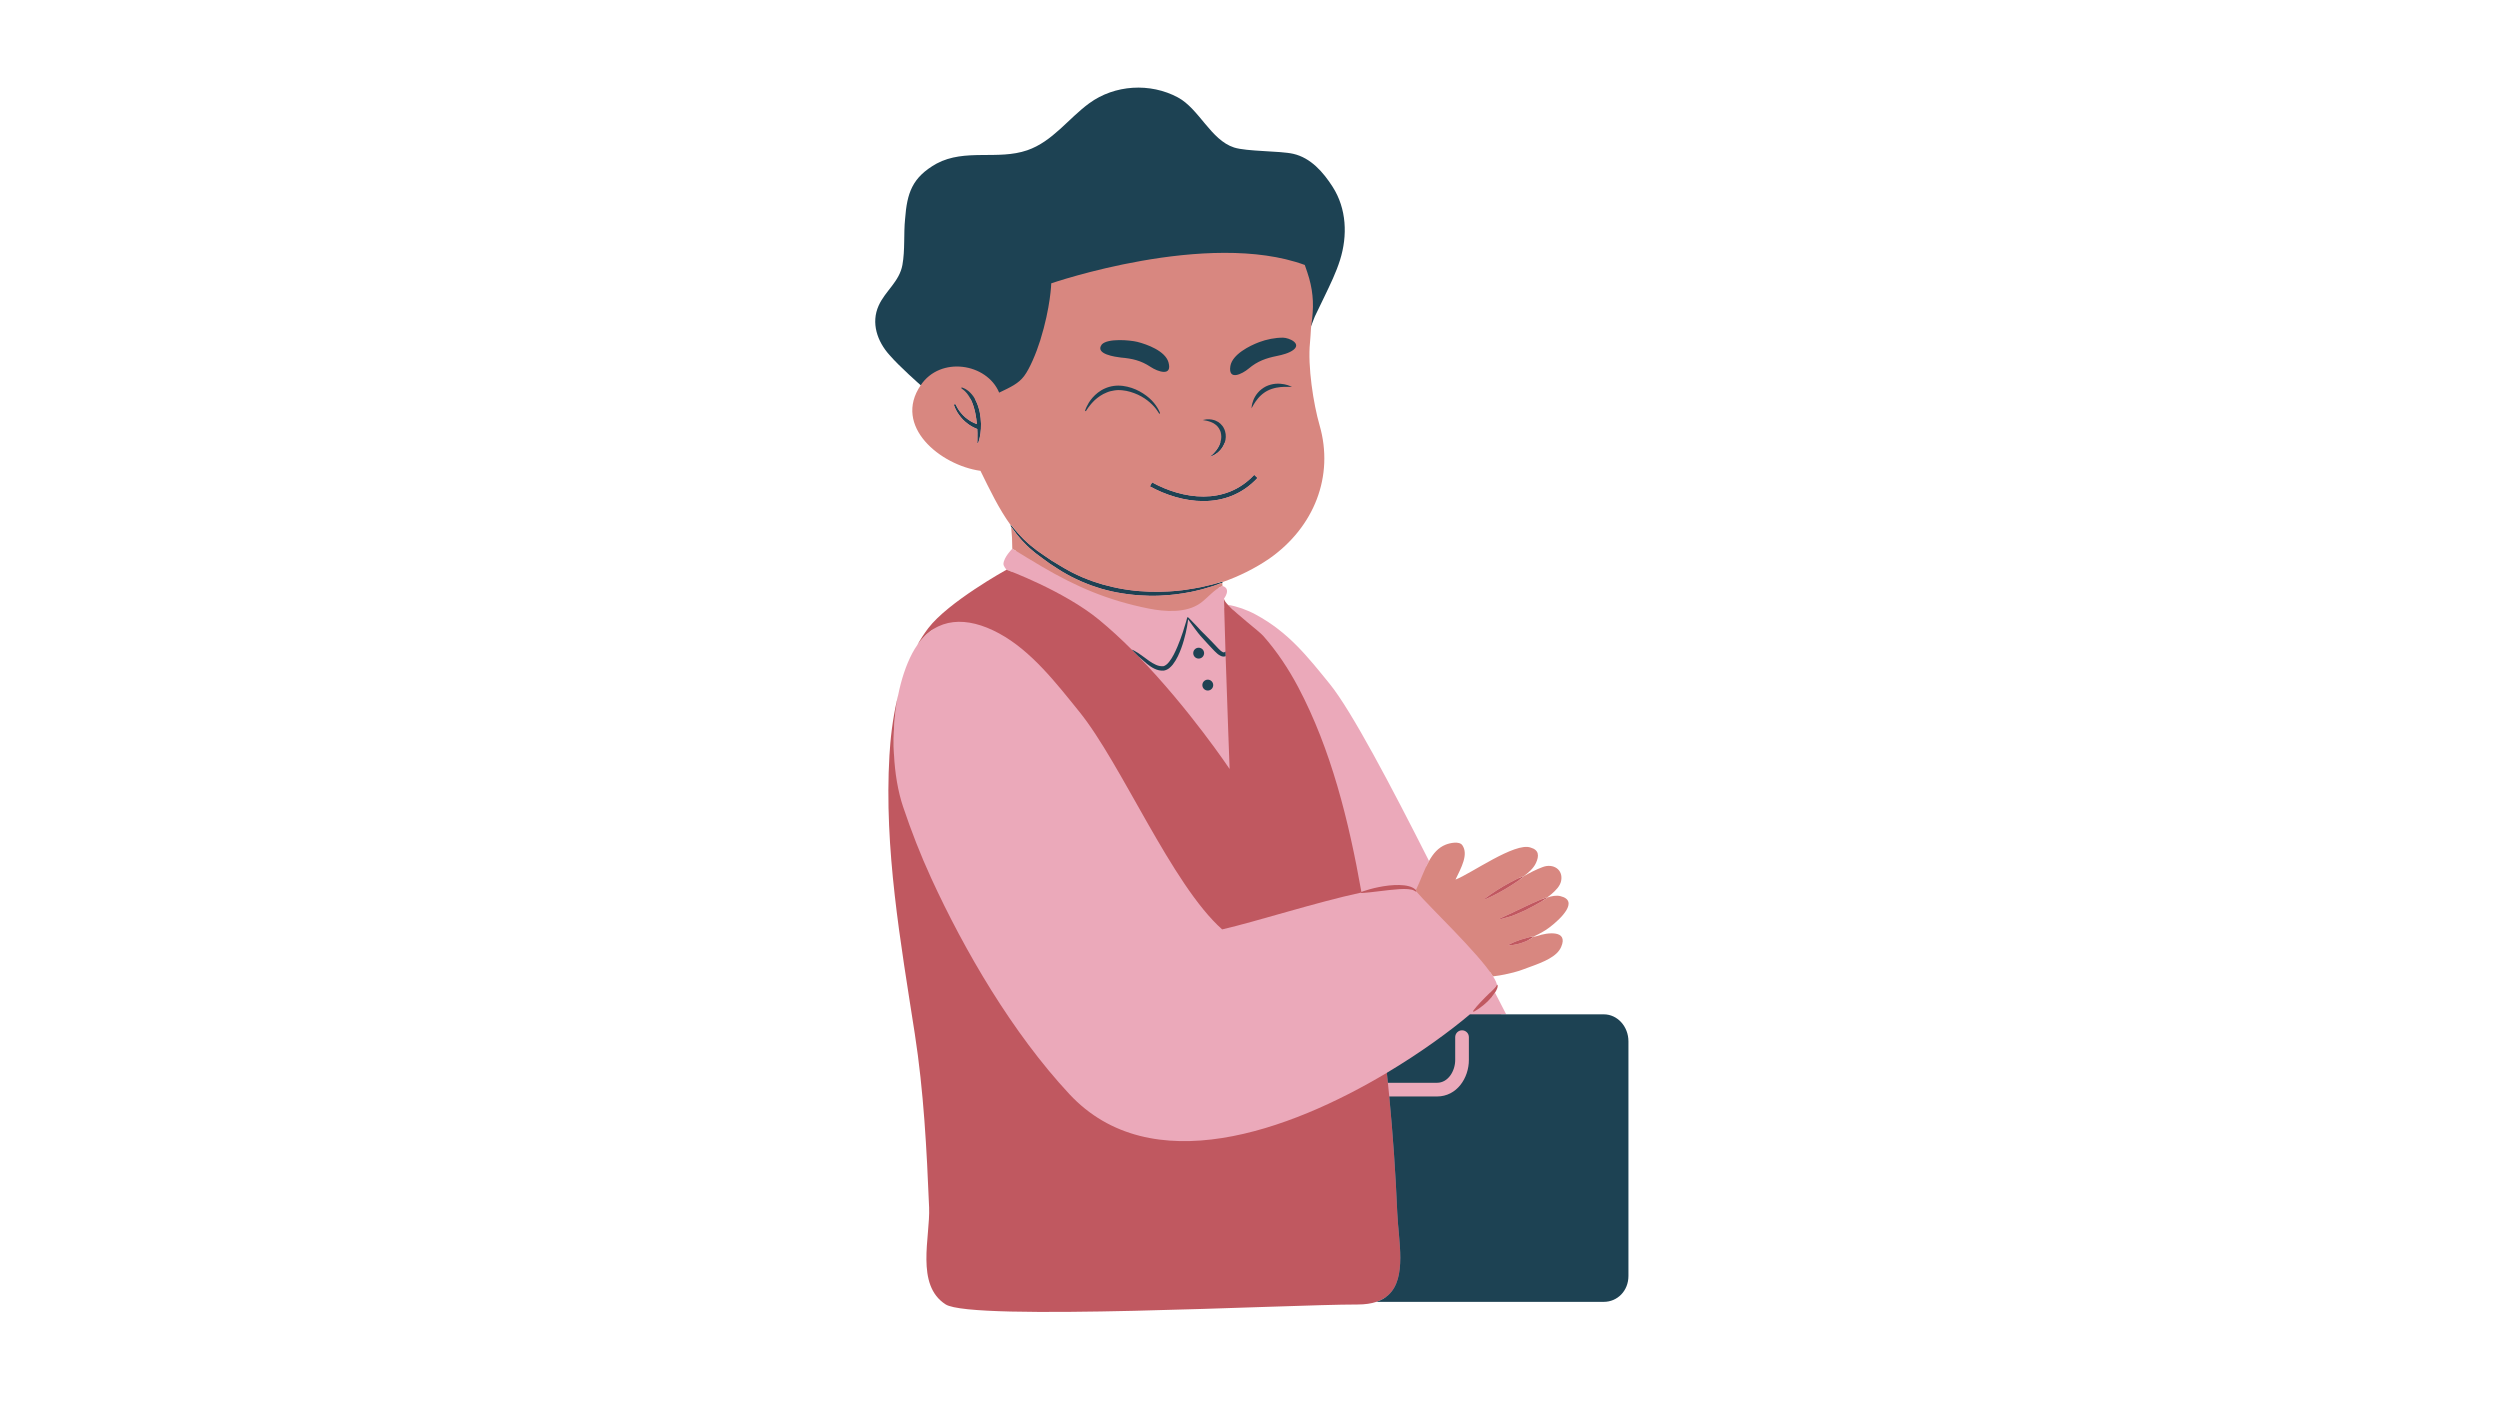 <svg xmlns="http://www.w3.org/2000/svg" xmlns:xlink="http://www.w3.org/1999/xlink" width="1600" zoomAndPan="magnify" viewBox="0 0 1200 675" height="900" preserveAspectRatio="xMidYMid meet" version="1.0"><defs><clipPath id="id1"><path d="M 660 486.344 L 781.648 486.344 L 781.648 625 L 660 625 Z M 660 486.344 " clip-rule="nonzero"/></clipPath></defs><path fill="rgb(92.159%, 66.269%, 72.939%)" d="M 769.816 489.07 L 721.656 489.07 L 721.035 487.902 C 720.867 487.582 720.68 487.219 720.5 486.879 L 722.973 486.879 C 721.426 483.953 719.613 480.438 717.59 476.453 C 717.18 477.09 716.684 477.758 716.137 478.422 C 715.969 478.09 715.812 477.785 715.637 477.449 L 715.219 476.453 C 715.816 475.859 716.387 475.301 716.871 474.816 C 717.395 474.258 717.848 473.805 718.062 473.445 C 718.133 473.297 718.266 473.234 718.273 473.074 C 718.309 472.949 718.32 472.879 718.32 472.879 C 718.344 472.77 718.441 472.711 718.547 472.691 C 718.328 471.629 717.664 470.258 716.656 468.652 C 716.254 468.008 715.781 467.324 715.27 466.613 L 716.398 466.477 C 718.348 466.246 720.23 465.941 721.844 465.598 C 727.133 464.484 728.77 463.867 731.035 463.016 C 731.598 462.805 732.199 462.578 732.891 462.328 C 739.801 459.855 745.652 457.496 747.332 453.695 C 748.004 452.176 748.016 451.285 747.797 450.953 C 747.57 450.605 746.656 450.191 744.84 450.191 C 742.594 450.191 740.094 450.805 738.641 451.328 C 737.703 451.668 736.816 451.77 736.152 451.82 L 734.25 451.969 L 733.91 450.379 L 732.98 448.516 L 735.09 447.594 C 737.922 446.352 740.398 444.938 742.449 443.391 C 748.027 439.176 751.031 435.082 750.719 433.555 C 750.617 433.078 749.785 432.602 748.484 432.281 C 748.102 432.188 747.668 432.137 747.207 432.137 C 746.125 432.137 744.816 432.402 743.328 432.926 L 741.234 433.652 L 740.645 431.875 L 739.523 430.305 L 741.293 429.035 C 742.023 428.512 742.738 427.973 743.414 427.387 C 744.977 426.027 746.816 424.234 747.184 422.441 C 747.457 421.094 747.246 419.949 746.578 419.125 C 745.898 418.289 744.762 417.812 743.461 417.812 C 742.762 417.812 742.051 417.945 741.34 418.211 C 738.68 419.191 735.812 420.582 732.32 422.594 L 730.309 423.75 L 729.348 421.82 L 728.211 420.125 L 729.953 418.891 C 732.691 416.949 734.426 415.141 735.254 413.359 C 736.207 411.32 736.07 410.418 735.906 410.055 C 735.648 409.484 734.77 409.137 733.93 408.898 C 733.586 408.773 733.145 408.707 732.621 408.707 C 727.43 408.707 717.258 414.531 709.828 418.781 C 705.566 421.219 701.883 423.328 699.418 424.254 L 694.32 426.18 L 697.418 419.719 C 699.754 414.91 702.172 409.941 700.121 406.961 C 700.078 406.898 699.699 406.664 698.688 406.664 C 697.371 406.664 695.758 407.07 694.746 407.469 C 692.031 408.539 689.902 410.66 687.844 414.34 L 685.84 417.934 L 684.715 415.707 C 685.109 414.879 685.504 414.047 685.934 413.273 C 667.887 377.582 648.719 341.172 638.363 328.398 C 627.391 314.871 618.414 303.469 602.805 295.016 C 598.473 292.668 593.922 291.086 589.395 290.305 C 590.195 291.176 591.219 292.152 592.352 293.191 C 591.25 292.902 590.137 292.656 589.016 292.461 L 588.289 292.332 L 587.785 291.785 C 587.715 291.715 587.66 291.645 587.59 291.57 C 587.555 290.055 587.516 288.633 587.488 287.383 L 587.488 287.379 C 587.488 287.379 591.254 282.637 586.805 281.262 C 586.797 281.258 586.793 281.254 586.785 281.254 C 586.074 281.539 585.391 281.934 584.711 282.375 L 584.629 281.453 L 584.453 279.207 L 584.027 278.066 L 586.137 277.328 C 594.059 274.555 601.441 270.848 608.055 266.328 C 629.109 251.559 638.02 227.957 631.301 204.742 C 628.094 193.656 625.465 175.473 626.617 164.23 C 626.863 161.82 627.039 159.285 627.148 156.48 L 627.164 156.117 L 627.297 155.773 C 627.598 155.004 627.883 154.242 628.141 153.551 C 628.582 152.371 628.953 151.391 629.191 150.883 L 634.242 140.418 C 636.773 135.141 639.395 129.688 641.145 124.098 C 644.887 112.121 643.68 100.012 637.836 90.875 C 632.27 82.176 626.688 77.441 620.27 75.984 C 617.539 75.359 612.656 75.074 607.934 74.797 C 601.734 74.441 595.328 74.062 591.695 72.891 C 584.977 70.73 580.262 65.047 575.707 59.547 C 572.055 55.145 568.605 50.984 564.332 48.691 C 558.922 45.785 552.711 44.254 546.367 44.254 C 538.285 44.254 530.379 46.777 524.109 51.367 C 520.695 53.863 517.48 56.887 514.375 59.812 C 508.359 65.477 502.133 71.336 493.805 74.207 C 487.105 76.516 480.164 76.551 473.445 76.594 C 465.348 76.641 457.691 76.68 450.656 80.438 C 439.82 86.512 437.574 92.984 436.629 105.258 C 436.316 108.27 436.277 111.414 436.23 114.453 C 436.168 118.754 436.105 123.199 435.312 127.574 C 434.359 132.84 431.43 136.609 428.598 140.25 C 426.727 142.652 424.965 144.922 423.77 147.574 C 420.75 154.246 422.551 162.238 428.609 168.98 C 433.957 175.152 439.293 179.848 443.348 183.238 L 444.816 184.539 L 443.738 186.168 C 439.703 192.082 439.004 198.145 441.672 204.191 C 445.836 213.633 458.41 222.082 470.934 223.84 L 472.078 224 L 473.594 227.074 C 477.789 235.617 481.762 243.684 486.949 250.863 L 488.25 252.668 L 487.59 253.133 C 487.93 256.625 488.094 260.07 488.086 263.387 L 488.086 264.289 L 487.824 264.547 C 487.188 264.156 486.551 263.766 485.906 263.371 L 485.898 263.379 C 485.852 263.426 481.863 267.41 481.656 270.629 C 481.586 271.73 483.105 273.477 483.109 273.477 L 483.113 273.477 C 483.113 273.477 484.086 273.836 485.777 274.504 L 484.164 275.395 C 483.895 275.547 457.855 289.992 447.984 302.023 C 445.164 303.82 442.594 306.309 440.332 309.57 C 439.48 310.789 438.66 312.082 437.906 313.523 C 434.805 319.422 432.578 326.34 431.113 333.66 C 429.242 342.996 428.637 353.012 429.137 362.5 C 429.129 362.566 429.125 362.625 429.121 362.691 C 426.738 403.309 433.195 444.438 439.441 484.207 C 440.051 488.105 440.664 491.996 441.266 495.883 C 445.605 523.871 447.051 552.52 448.16 579.461 C 448.316 583.227 447.949 587.473 447.562 591.965 C 446.512 604.184 445.32 618.031 455.086 624.273 C 457.004 625.496 465.828 627.551 503.41 627.551 C 533.75 627.551 572.492 626.277 603.621 625.25 C 624.371 624.566 642.289 623.977 651.66 623.977 C 654.855 623.977 657.656 623.586 659.977 622.812 L 660.309 622.703 L 769.816 622.703 C 775.316 622.703 779.465 618.297 779.465 612.449 L 779.465 499.879 C 779.465 493.914 775.133 489.07 769.816 489.07 " fill-opacity="1" fill-rule="nonzero"/><path fill="rgb(92.159%, 66.269%, 72.939%)" d="M 587.496 287.379 C 587.504 287.684 587.699 288.094 588 288.555 C 587.688 287.824 587.5 287.398 587.496 287.379 " fill-opacity="1" fill-rule="nonzero"/><path fill="rgb(75.29%, 34.509%, 37.65%)" d="M 679.707 427.367 C 679.684 427.344 679.652 427.305 679.629 427.27 C 679.496 427.105 679.34 426.879 679.051 426.703 C 678.738 426.434 678.324 426.195 677.824 425.953 C 677.324 425.723 676.742 425.492 676.098 425.348 C 673.504 424.668 670.02 424.691 666.637 425.043 C 663.246 425.43 659.934 426.152 657.484 426.836 C 655.109 427.5 653.562 428.094 653.469 428.129 C 647.438 394.039 638.934 359.715 623.156 329.863 C 618.484 321.039 612.977 312.727 606.363 305.238 C 604.285 302.887 593.746 295.016 589.395 290.293 C 588.895 289.758 588.465 289.258 588.156 288.812 C 588.09 288.719 588.055 288.641 587.996 288.555 C 587.699 288.094 587.5 287.688 587.488 287.379 C 587.488 287.375 587.488 287.375 587.488 287.371 C 587.488 287.371 587.488 287.375 587.488 287.375 C 587.617 293.352 587.895 302.586 588.227 312.719 C 588.25 313.461 588.273 314.215 588.301 314.969 C 589.121 339.871 590.215 369.109 590.215 369.109 C 590.215 369.109 570.965 340.316 546.367 314.996 C 545.32 313.922 544.266 312.848 543.199 311.785 C 538.133 306.73 532.875 301.875 527.531 297.484 C 510.543 283.527 483.109 273.469 483.109 273.469 L 483.105 273.473 C 483.047 273.5 455.203 288.898 445.562 301.531 C 443.621 304.082 441.887 306.777 440.328 309.559 C 449.578 296.207 464.035 295.617 479.527 304.012 C 495.129 312.465 507.039 328.008 518.004 341.539 C 538.34 366.617 562.355 424.516 586.629 446.113 C 603.027 442.34 631.91 433.047 653.305 428.449 C 653.34 428.566 653.43 428.656 653.555 428.648 C 653.555 428.648 653.98 428.641 654.719 428.574 C 655.453 428.512 656.504 428.41 657.762 428.289 C 660.246 427.996 663.562 427.609 666.875 427.219 C 670.16 426.863 673.457 426.578 675.844 426.785 C 676.445 426.832 676.98 426.914 677.449 427.008 C 677.918 427.113 678.316 427.234 678.613 427.395 C 679.23 427.664 679.52 427.953 679.535 427.938 C 679.625 428.039 679.773 428.055 679.879 427.969 C 679.879 427.965 679.879 427.965 679.879 427.965 C 679.98 427.875 679.996 427.727 679.91 427.625 C 679.914 427.625 679.84 427.539 679.707 427.367 " fill-opacity="1" fill-rule="nonzero"/><path fill="rgb(75.29%, 34.509%, 37.65%)" d="M 666.848 526.309 C 666.641 524.121 666.402 521.93 666.18 519.738 C 666.016 518.141 665.863 516.543 665.695 514.945 C 618.961 542.848 552.352 567.125 513.285 525.152 C 485.938 495.75 463.059 456.543 446.984 421.539 C 441.859 410.375 437.379 398.852 433.465 387.199 C 428.609 372.738 427.453 351.898 431.113 333.656 C 428.281 345.07 427.336 355.73 426.934 362.551 C 424.301 407.359 432.27 452.125 439.102 496.215 C 443.391 523.867 444.82 551.641 445.973 579.547 C 446.555 593.77 439.301 616.773 453.906 626.113 C 466.621 634.242 616.969 626.156 651.66 626.16 C 655.227 626.16 658.195 625.711 660.664 624.891 C 663.035 624.094 664.953 622.965 666.473 621.551 C 675.391 613.301 671.258 595.605 670.688 582.09 C 669.906 563.387 668.613 544.832 666.848 526.309 " fill-opacity="1" fill-rule="nonzero"/><path fill="rgb(75.29%, 34.509%, 37.65%)" d="M 718.844 472.887 C 718.82 472.789 718.742 472.695 718.637 472.676 C 718.605 472.668 718.578 472.688 718.547 472.691 C 718.441 472.711 718.344 472.77 718.32 472.879 C 718.32 472.879 718.309 472.949 718.273 473.074 C 718.266 473.234 718.133 473.297 718.062 473.445 C 717.848 473.805 717.395 474.258 716.871 474.816 C 715.754 475.922 714.27 477.395 712.781 478.859 C 711.297 480.355 709.832 481.891 708.789 483.113 C 708.262 483.715 707.859 484.273 707.555 484.633 C 707.262 485.008 707.109 485.242 707.109 485.242 C 707.066 485.309 707.055 485.414 707.094 485.496 C 707.156 485.621 707.309 485.672 707.434 485.609 C 707.434 485.609 708.414 485.113 709.762 484.203 C 711.105 483.293 712.789 481.938 714.324 480.41 C 715.605 479.133 716.762 477.742 717.59 476.457 C 717.758 476.199 717.93 475.941 718.062 475.699 C 718.48 474.965 718.73 474.273 718.855 473.758 C 718.914 473.461 718.93 473.176 718.891 473.078 C 718.863 472.949 718.844 472.887 718.844 472.887 " fill-opacity="1" fill-rule="nonzero"/><path fill="rgb(75.29%, 34.509%, 37.65%)" d="M 742.574 430.805 C 742.523 430.746 742.449 430.707 742.371 430.734 C 742.371 430.734 740.91 431.234 738.777 432.125 C 737.719 432.594 736.465 433.094 735.164 433.695 C 733.848 434.277 732.473 434.969 731.09 435.609 C 729.715 436.25 728.336 436.891 727.062 437.527 C 726.414 437.828 725.824 438.184 725.219 438.445 C 724.613 438.711 724.035 438.961 723.508 439.191 C 721.398 440.133 720.027 440.852 720.027 440.852 C 719.949 440.895 719.902 440.984 719.922 441.066 C 719.949 441.18 720.051 441.242 720.16 441.219 C 720.16 441.219 721.664 440.875 723.879 440.219 C 724.98 439.883 726.277 439.52 727.609 438.918 C 728.953 438.363 730.375 437.727 731.793 437.09 C 734.57 435.75 737.262 434.25 739.254 433.094 C 741.242 431.93 742.531 431.062 742.531 431.062 C 742.598 431.016 742.629 430.93 742.602 430.852 C 742.602 430.848 742.605 430.848 742.605 430.848 C 742.602 430.828 742.582 430.824 742.574 430.805 " fill-opacity="1" fill-rule="nonzero"/><path fill="rgb(75.29%, 34.509%, 37.65%)" d="M 735.965 449.594 C 735.934 449.523 735.867 449.473 735.785 449.484 L 735.762 449.488 C 735.762 449.488 734.973 449.59 733.879 449.871 C 732.801 450.188 731.355 450.57 729.914 451.027 C 728.5 451.516 727.09 452.055 726.043 452.523 C 725.004 452.992 724.32 453.375 724.32 453.375 C 724.262 453.414 724.215 453.488 724.215 453.559 C 724.219 453.672 724.312 453.758 724.422 453.758 C 724.422 453.758 725.211 453.758 726.344 453.578 C 727.48 453.395 728.988 453.102 730.434 452.586 C 731.152 452.328 731.879 452.082 732.539 451.801 C 733.199 451.5 733.781 451.137 734.297 450.871 C 735.305 450.293 735.922 449.82 735.922 449.82 C 735.973 449.777 736 449.715 735.992 449.645 C 735.992 449.645 735.988 449.641 735.988 449.637 C 735.984 449.621 735.973 449.609 735.965 449.594 " fill-opacity="1" fill-rule="nonzero"/><path fill="rgb(75.29%, 34.509%, 37.65%)" d="M 713.051 431.605 C 713.051 431.605 714.289 431.109 716.062 430.242 C 717.84 429.367 720.172 428.148 722.438 426.809 C 724.715 425.48 726.91 424.031 728.535 422.895 C 730.16 421.766 731.191 420.922 731.191 420.922 C 731.25 420.871 731.277 420.785 731.246 420.711 C 731.242 420.699 731.23 420.695 731.227 420.691 C 731.223 420.684 731.219 420.684 731.215 420.68 C 731.164 420.609 731.086 420.578 731.008 420.605 C 731.008 420.605 729.77 421.102 727.988 421.969 C 726.215 422.836 723.875 424.051 721.609 425.395 C 719.34 426.719 717.137 428.168 715.512 429.297 C 713.891 430.426 712.852 431.266 712.852 431.266 C 712.789 431.32 712.762 431.414 712.793 431.496 C 712.836 431.598 712.949 431.645 713.051 431.605 " fill-opacity="1" fill-rule="nonzero"/><g clip-path="url(#id1)"><path fill="rgb(11.369%, 25.879%, 32.549%)" d="M 769.816 486.879 L 705.57 486.879 C 696.117 494.867 682.133 505.129 665.691 514.945 C 665.859 516.543 666.016 518.141 666.176 519.738 L 689.742 519.738 C 695.148 519.738 698.496 514.051 698.496 508.785 L 698.496 497.836 C 698.496 496.02 699.965 494.547 701.777 494.547 C 703.594 494.547 705.062 496.016 705.062 497.836 L 705.062 508.785 C 705.062 517.398 699.332 526.309 689.742 526.309 L 666.848 526.309 C 668.613 544.832 669.906 563.387 670.688 582.09 C 671.258 595.605 675.391 613.301 666.473 621.551 C 664.953 622.965 663.035 624.094 660.664 624.891 L 769.816 624.891 C 776.363 624.891 781.652 619.617 781.652 612.441 L 781.652 499.871 C 781.652 492.695 776.363 486.879 769.816 486.879 " fill-opacity="1" fill-rule="nonzero"/></g><path fill="rgb(11.369%, 25.879%, 32.549%)" d="M 620.754 73.832 C 614.309 72.363 598.504 72.777 592.359 70.801 C 581.164 67.191 575.602 52.242 565.363 46.75 C 552.129 39.652 535.105 40.598 522.816 49.586 C 512.773 56.93 505.227 67.941 493.09 72.125 C 478.922 77.012 463.285 71.199 449.582 78.516 C 437.758 85.141 435.395 92.719 434.449 105.023 C 433.691 112.363 434.473 119.898 433.156 127.18 C 431.703 135.195 424.957 139.609 421.77 146.66 C 417.988 155.02 421.086 163.883 426.953 170.406 C 431.934 176.16 441.941 184.914 441.941 184.914 C 441.941 184.914 451.363 190.441 465.863 191.508 C 466.148 192.105 466.461 192.707 466.703 193.379 C 467.012 194.125 467.266 194.93 467.508 195.754 C 467.781 196.566 467.934 197.438 468.141 198.285 C 468.492 200.008 468.746 201.75 468.906 203.41 C 468.91 203.453 468.91 203.496 468.914 203.543 C 468.527 203.398 467.988 203.254 467.492 202.977 C 467.195 202.832 466.863 202.676 466.52 202.508 C 466.172 202.359 465.832 202.086 465.457 201.871 C 464.695 201.445 463.996 200.828 463.254 200.258 C 462.598 199.609 461.875 198.992 461.348 198.285 C 460.758 197.629 460.309 196.941 459.93 196.348 C 459.508 195.773 459.316 195.207 459.102 194.852 C 458.914 194.484 458.809 194.273 458.809 194.273 L 458.781 194.219 C 458.676 194.008 458.422 193.906 458.195 194 C 457.957 194.098 457.848 194.367 457.941 194.609 C 457.941 194.609 458.035 194.836 458.199 195.246 C 458.387 195.641 458.555 196.262 458.949 196.902 C 459.305 197.57 459.727 198.348 460.301 199.102 C 460.809 199.906 461.52 200.625 462.188 201.395 C 462.934 202.078 463.648 202.809 464.441 203.344 C 464.836 203.625 465.172 203.934 465.574 204.148 C 465.969 204.383 466.336 204.598 466.676 204.801 C 467.371 205.23 467.906 205.383 468.301 205.59 C 468.688 205.758 468.914 205.859 468.914 205.859 C 468.938 205.875 468.969 205.883 468.992 205.898 C 469.023 205.906 469.055 205.902 469.09 205.91 C 469.125 206.633 469.152 207.324 469.168 207.965 C 469.184 209.305 469.188 210.43 469.145 211.215 C 469.094 212 469.082 212.457 469.082 212.457 C 469.082 212.559 469.145 212.664 469.246 212.703 C 469.367 212.754 469.512 212.691 469.562 212.562 C 469.562 212.562 470.238 210.82 470.625 208.051 C 470.82 206.672 470.926 205.043 470.883 203.293 C 470.863 201.547 470.625 199.68 470.281 197.836 C 470.043 196.922 469.855 196 469.543 195.117 C 469.277 194.227 468.906 193.379 468.523 192.574 C 468.383 192.242 468.207 191.934 468.035 191.633 C 473.199 191.84 478.938 191.461 485.078 190.09 C 490.633 188.844 496.531 187.391 502.641 185.793 C 501.648 189.027 501.113 192.457 501.113 196.016 C 501.113 215.293 516.723 230.922 535.977 230.922 C 552.113 230.922 565.68 219.945 569.656 205.047 C 574.215 208.777 579.734 211.359 585.785 212.398 C 585.727 212.57 585.664 212.738 585.586 212.902 C 585.355 213.582 585.023 214.199 584.695 214.785 C 584.383 215.387 583.941 215.855 583.613 216.371 C 583.238 216.84 582.836 217.223 582.508 217.605 C 582.188 218 581.82 218.242 581.555 218.496 C 581.004 219 580.691 219.285 580.691 219.285 C 580.691 219.285 581.086 219.152 581.789 218.863 C 582.125 218.707 582.59 218.582 583.02 218.27 C 583.453 217.977 584 217.688 584.504 217.262 C 584.977 216.797 585.582 216.359 586.031 215.73 C 586.508 215.121 587.016 214.469 587.355 213.672 C 587.527 213.359 587.664 213.027 587.789 212.684 C 589.07 212.824 590.375 212.902 591.695 212.902 C 610.949 212.902 626.562 197.281 626.562 178.004 C 626.562 168.941 623.109 160.688 617.449 154.48 C 625.008 153.379 629.441 153.82 629.332 156.559 C 630.117 154.555 630.797 152.594 631.164 151.82 C 632.715 148.598 634.277 145.379 635.828 142.156 C 638.551 136.477 641.348 130.766 643.234 124.738 C 646.875 113.086 646.391 100.176 639.676 89.688 C 635.164 82.637 629.195 75.762 620.754 73.832 " fill-opacity="1" fill-rule="nonzero"/><path fill="rgb(11.369%, 25.879%, 32.549%)" d="M 587.75 313.055 C 587.402 313.184 587.461 313.148 587.332 313.145 C 587.227 313.133 587.066 313.09 586.883 312.992 C 586.527 312.809 586.117 312.512 585.723 312.18 C 584.91 311.492 584.203 310.664 583.355 309.754 C 582.547 308.902 581.73 308.059 580.926 307.227 C 580.125 306.414 579.336 305.617 578.57 304.84 C 577.82 304.047 577.016 303.367 576.34 302.613 C 575.656 301.867 575.008 301.168 574.414 300.52 C 572.004 297.945 570.293 296.312 570.293 296.312 C 570.262 296.285 570.219 296.312 570.176 296.301 C 570.16 296.297 570.168 296.273 570.152 296.27 C 570.113 296.258 570.074 296.277 570.035 296.285 C 570.012 296.297 569.988 296.27 569.965 296.281 C 569.91 296.316 569.871 296.379 569.859 296.441 C 569.859 296.445 569.855 296.445 569.855 296.445 C 569.855 296.445 569.152 299.285 567.77 303.434 C 567.105 305.516 566.203 307.898 565.172 310.395 C 564.113 312.863 562.902 315.523 561.207 317.652 C 560.43 318.695 559.277 319.605 558.484 319.762 C 557.262 319.895 556.043 319.641 554.883 319.133 C 552.574 318.113 550.551 316.492 548.793 315.188 C 547.047 313.84 545.441 312.848 544.262 312.246 C 543.836 312.031 543.496 311.891 543.203 311.785 C 544.266 312.848 545.32 313.922 546.367 314.996 C 546.844 315.41 547.336 315.844 547.871 316.324 C 549.547 317.73 551.379 319.617 554.062 320.945 C 555.383 321.586 557.02 322.062 558.672 321.887 C 560.758 321.484 561.879 320.219 562.914 319.023 C 564.848 316.516 566.043 313.742 567.016 311.121 C 567.988 308.496 568.629 305.977 569.156 303.82 C 569.684 301.664 569.941 299.824 570.133 298.551 C 570.211 297.992 570.258 297.562 570.289 297.227 C 570.816 298.008 571.863 299.523 573.301 301.457 C 573.832 302.164 574.41 302.926 575.016 303.73 C 575.621 304.543 576.355 305.336 577.094 306.16 C 577.84 306.988 578.613 307.844 579.398 308.707 C 580.188 309.551 580.984 310.41 581.789 311.266 C 582.551 312.066 583.395 313.012 584.363 313.805 C 584.848 314.211 585.379 314.59 586.051 314.875 C 586.379 315.023 586.77 315.137 587.219 315.16 C 587.594 315.203 588.07 315.059 588.301 314.965 C 588.277 314.211 588.254 313.457 588.227 312.715 C 588.039 312.863 587.871 312.98 587.75 313.055 " fill-opacity="1" fill-rule="nonzero"/><path fill="rgb(11.369%, 25.879%, 32.549%)" d="M 575.359 310.906 C 576.797 310.906 577.969 312.07 577.969 313.512 C 577.969 314.953 576.797 316.121 575.359 316.121 C 573.918 316.121 572.754 314.953 572.754 313.512 C 572.754 312.07 573.918 310.906 575.359 310.906 " fill-opacity="1" fill-rule="nonzero"/><path fill="rgb(11.369%, 25.879%, 32.549%)" d="M 579.738 326.234 C 581.18 326.234 582.344 327.406 582.344 328.848 C 582.344 330.289 581.18 331.457 579.738 331.457 C 578.297 331.457 577.129 330.289 577.129 328.848 C 577.129 327.406 578.297 326.234 579.738 326.234 " fill-opacity="1" fill-rule="nonzero"/><path fill="rgb(11.369%, 25.879%, 32.549%)" d="M 561.336 285.605 C 562.852 285.516 564.309 285.277 565.727 285.102 C 567.145 284.941 568.5 284.711 569.801 284.457 C 572.414 284.047 574.758 283.418 576.84 282.918 C 578.914 282.348 580.703 281.785 582.18 281.352 C 584.949 280.359 586.559 279.781 586.688 279.734 C 586.691 279.734 586.711 279.727 586.711 279.727 C 586.84 279.68 586.91 279.543 586.875 279.41 C 586.871 279.398 586.863 279.395 586.855 279.391 C 586.812 279.266 586.684 279.191 586.551 279.227 C 586.551 279.227 584.867 279.707 581.918 280.543 C 580.43 280.895 578.648 281.355 576.574 281.801 C 574.488 282.184 572.148 282.672 569.562 283.012 C 568.277 283.219 566.934 283.398 565.531 283.512 C 564.129 283.637 562.695 283.828 561.203 283.867 C 558.227 284.055 555.086 284.074 551.84 284.004 C 548.598 283.902 545.246 283.656 541.871 283.18 C 538.5 282.703 535.094 282.07 531.762 281.164 L 529.25 280.527 L 526.785 279.754 C 525.133 279.27 523.527 278.676 521.945 278.051 C 520.34 277.48 518.812 276.766 517.293 276.074 C 515.758 275.43 514.32 274.609 512.887 273.859 C 510.086 272.359 507.367 270.57 504.785 269.074 C 502.281 267.445 500.012 265.789 497.859 264.316 C 495.832 262.77 493.883 261.234 492.414 259.781 C 490.832 258.395 489.645 256.965 488.594 255.863 C 487.582 254.73 486.848 253.781 486.316 253.16 C 485.793 252.531 485.512 252.191 485.512 252.191 L 485.504 252.184 C 485.426 252.086 485.285 252.066 485.18 252.141 C 485.066 252.219 485.039 252.371 485.117 252.48 C 485.117 252.48 485.211 252.605 485.363 252.82 C 485.484 252.992 485.641 253.215 485.852 253.508 C 486.348 254.172 487 255.199 487.973 256.391 C 488.977 257.562 490.09 259.07 491.641 260.594 C 493.125 262.223 494.891 263.773 496.988 265.469 C 499.117 267.031 501.391 268.809 503.879 270.539 C 506.445 272.141 508.965 273.969 511.945 275.578 C 513.406 276.363 514.871 277.219 516.441 277.902 C 517.988 278.629 519.551 279.383 521.188 279.984 C 522.801 280.645 524.441 281.273 526.137 281.785 C 527.805 282.371 529.504 282.867 531.227 283.289 C 534.656 284.184 538.156 284.793 541.609 285.238 C 545.062 285.688 548.492 285.91 551.801 285.98 C 555.109 286.043 558.316 285.887 561.336 285.605 " fill-opacity="1" fill-rule="nonzero"/><path fill="rgb(11.369%, 25.879%, 32.549%)" d="M 553.004 231.539 L 551.949 233.465 C 559.504 237.613 568.578 240.531 577.609 240.531 C 586.902 240.531 596.145 237.441 603.605 229.414 L 602.008 227.922 C 588.141 242.824 567.602 239.57 553.004 231.539 " fill-opacity="1" fill-rule="nonzero"/><path fill="rgb(84.709%, 52.939%, 50.2%)" d="M 587.496 287.379 C 587.5 287.398 587.688 287.824 588 288.555 C 588.055 288.641 588.09 288.719 588.156 288.812 C 587.738 287.895 587.5 287.395 587.496 287.379 " fill-opacity="1" fill-rule="nonzero"/><path fill="rgb(84.709%, 52.939%, 50.2%)" d="M 582.18 281.355 C 580.707 281.793 578.914 282.352 576.84 282.918 C 574.758 283.422 572.414 284.051 569.801 284.457 C 568.5 284.711 567.145 284.941 565.727 285.102 C 564.309 285.277 562.852 285.516 561.336 285.605 C 558.316 285.887 555.109 286.043 551.797 285.98 C 548.48 285.91 545.059 285.688 541.605 285.238 C 538.152 284.793 534.652 284.18 531.223 283.289 C 529.496 282.867 527.801 282.371 526.133 281.785 C 524.438 281.273 522.797 280.645 521.184 279.984 C 519.543 279.383 517.98 278.629 516.434 277.902 C 514.867 277.219 513.402 276.363 511.941 275.578 C 508.961 273.969 506.441 272.141 503.871 270.539 C 501.387 268.809 499.113 267.031 496.984 265.469 C 494.887 263.773 493.121 262.223 491.637 260.594 C 490.086 259.07 488.965 257.562 487.965 256.391 C 486.996 255.199 486.344 254.172 485.848 253.508 C 485.637 253.215 485.477 252.992 485.355 252.82 C 485.719 256.348 485.906 259.871 485.898 263.371 L 485.906 263.363 C 490.688 266.293 495.453 269.246 500.297 272.07 C 516.395 281.484 531.363 288.09 551.234 292.082 C 559.191 293.672 569.41 294.375 576.227 289.488 C 579.59 287.066 582.922 282.793 586.785 281.246 C 586.793 281.246 586.797 281.25 586.805 281.254 C 586.762 280.746 586.723 280.238 586.688 279.738 C 586.559 279.785 584.949 280.363 582.18 281.355 " fill-opacity="1" fill-rule="nonzero"/><path fill="rgb(84.709%, 52.939%, 50.2%)" d="M 620.844 167.934 C 618.82 169.508 615.445 170.355 612.957 170.855 C 607.703 171.918 603.598 173.336 599.375 176.906 C 596.203 179.586 589.383 182.938 590.586 175.645 C 591.578 170.098 599.699 166.008 604.363 164.242 C 607.863 162.914 612.121 162.047 615.867 162.082 C 617.309 162.098 619.645 162.812 621.031 163.934 C 622.34 164.992 622.797 166.414 620.844 167.934 Z M 619.109 185.703 C 618.418 185.656 617.434 185.684 616.324 185.691 C 615.766 185.727 615.156 185.77 614.512 185.812 C 613.879 185.898 613.219 185.996 612.551 186.109 C 611.883 186.262 611.199 186.418 610.531 186.652 C 609.848 186.836 609.211 187.16 608.566 187.457 C 607.938 187.781 607.312 188.121 606.75 188.547 C 606.195 188.965 605.621 189.375 605.148 189.855 C 604.145 190.766 603.363 191.801 602.703 192.711 C 602.066 193.641 601.574 194.469 601.25 195.066 C 600.914 195.672 600.723 196.016 600.723 196.016 C 600.723 196.016 600.75 195.621 600.836 194.93 C 600.941 194.246 601.145 193.254 601.594 192.125 C 601.809 191.555 602.102 190.953 602.457 190.348 C 602.824 189.742 603.223 189.105 603.75 188.527 C 604.25 187.938 604.82 187.348 605.484 186.859 C 606.129 186.34 606.844 185.902 607.59 185.5 C 608.359 185.168 609.125 184.812 609.926 184.629 C 610.707 184.367 611.52 184.309 612.281 184.207 C 613.824 184.078 615.242 184.219 616.43 184.445 C 617.633 184.703 618.574 184.996 619.195 185.281 C 619.832 185.539 620.195 185.703 620.195 185.703 C 620.195 185.703 619.797 185.719 619.109 185.703 Z M 577.609 240.531 C 568.578 240.531 559.504 237.613 551.949 233.465 L 553.004 231.539 C 567.602 239.57 588.141 242.828 602.008 227.922 L 603.605 229.414 C 596.145 237.441 586.902 240.531 577.609 240.531 Z M 549.391 191.234 C 548.426 190.59 547.359 189.988 546.219 189.457 C 543.93 188.426 541.355 187.578 538.723 187.34 C 538.355 187.293 538.121 187.27 537.754 187.266 C 537.414 187.262 537.047 187.234 536.727 187.242 C 536.105 187.281 535.492 187.297 534.855 187.414 C 533.598 187.594 532.367 187.898 531.246 188.383 C 528.965 189.262 527.062 190.648 525.566 191.973 C 524.828 192.656 524.223 193.355 523.672 193.969 C 523.141 194.602 522.688 195.168 522.352 195.664 C 521.668 196.652 521.297 197.238 521.297 197.238 L 521.289 197.246 C 521.215 197.363 521.062 197.395 520.953 197.32 C 520.852 197.262 520.816 197.137 520.855 197.031 C 520.855 197.031 520.918 196.867 521.035 196.555 C 521.156 196.246 521.301 195.773 521.59 195.223 C 521.852 194.652 522.215 193.988 522.66 193.23 C 523.121 192.48 523.727 191.695 524.434 190.867 C 525.871 189.246 527.859 187.52 530.43 186.422 C 531.699 185.855 533.098 185.461 534.547 185.25 C 535.262 185.133 536.027 185.113 536.793 185.09 C 537.168 185.086 537.492 185.121 537.844 185.133 C 538.176 185.141 538.633 185.18 538.961 185.23 C 541.867 185.609 544.652 186.562 547.02 187.863 C 549.391 189.168 551.402 190.711 552.895 192.266 C 554.371 193.84 555.371 195.32 555.965 196.434 C 556.293 196.98 556.449 197.426 556.594 197.719 C 556.727 198.02 556.801 198.18 556.801 198.18 L 556.805 198.191 C 556.867 198.32 556.805 198.477 556.676 198.539 C 556.543 198.602 556.398 198.551 556.332 198.438 C 556.332 198.438 555.988 197.812 555.281 196.844 C 554.629 195.875 553.516 194.547 551.984 193.223 C 551.211 192.559 550.363 191.867 549.391 191.234 Z M 528.91 165.293 C 531.773 162.328 542.25 163.219 545.875 164.086 C 550.707 165.309 559.242 168.449 560.855 173.852 C 562.879 180.961 555.723 178.406 552.27 176.105 C 547.668 173.039 543.426 172.094 538.09 171.633 C 535.633 171.328 525.211 170.027 528.91 165.293 Z M 578.477 201.398 C 578.852 201.367 579.273 201.207 579.82 201.262 C 580.348 201.293 580.992 201.25 581.645 201.391 C 582.289 201.582 583.059 201.629 583.742 202.047 C 584.094 202.23 584.48 202.391 584.84 202.613 C 585.18 202.867 585.508 203.148 585.852 203.434 C 586.457 204.066 587.129 204.762 587.484 205.637 C 587.949 206.469 588.164 207.418 588.316 208.344 C 588.34 208.82 588.395 209.297 588.375 209.762 L 588.219 211.148 C 588.012 212.035 587.773 212.922 587.352 213.672 C 587.016 214.469 586.508 215.121 586.027 215.73 C 585.578 216.359 584.973 216.797 584.504 217.262 C 583.996 217.688 583.453 217.977 583.012 218.27 C 582.59 218.582 582.125 218.707 581.785 218.867 C 581.086 219.152 580.688 219.289 580.688 219.289 C 580.688 219.289 581.004 219 581.555 218.496 C 581.816 218.242 582.184 218 582.504 217.605 C 582.836 217.223 583.238 216.84 583.613 216.371 C 583.934 215.859 584.379 215.387 584.695 214.785 C 585.023 214.199 585.355 213.582 585.586 212.902 C 585.898 212.258 585.957 211.512 586.137 210.801 L 586.223 209.703 C 586.227 209.34 586.164 208.973 586.145 208.609 C 586.047 207.902 585.918 207.164 585.582 206.543 C 585.328 205.879 584.906 205.309 584.48 204.777 C 584.238 204.539 583.996 204.309 583.77 204.055 C 583.512 203.84 583.23 203.672 582.961 203.473 C 582.457 203.051 581.828 202.891 581.316 202.598 C 580.773 202.367 580.246 202.266 579.773 202.098 C 579.312 201.918 578.836 201.918 578.477 201.836 C 577.742 201.695 577.324 201.617 577.324 201.617 C 577.324 201.617 577.746 201.535 578.477 201.398 Z M 470.625 208.051 C 470.238 210.82 469.562 212.562 469.562 212.562 C 469.512 212.688 469.367 212.754 469.238 212.703 C 469.145 212.664 469.082 212.559 469.082 212.457 C 469.082 212.457 469.094 212 469.141 211.215 C 469.188 210.43 469.184 209.305 469.168 207.957 C 469.152 207.324 469.125 206.633 469.09 205.906 C 469.055 205.902 469.023 205.906 468.992 205.898 C 468.969 205.883 468.938 205.875 468.91 205.859 C 468.91 205.859 468.688 205.758 468.301 205.586 C 467.906 205.383 467.371 205.227 466.676 204.801 C 466.336 204.594 465.965 204.379 465.574 204.148 C 465.172 203.934 464.836 203.621 464.441 203.344 C 463.648 202.809 462.934 202.074 462.188 201.395 C 461.52 200.625 460.809 199.906 460.297 199.098 C 459.723 198.344 459.301 197.57 458.949 196.902 C 458.555 196.262 458.387 195.637 458.199 195.242 C 458.035 194.836 457.938 194.602 457.938 194.602 C 457.844 194.367 457.957 194.094 458.195 193.996 C 458.422 193.906 458.676 194 458.781 194.219 L 458.809 194.273 C 458.809 194.273 458.914 194.48 459.102 194.852 C 459.316 195.207 459.504 195.77 459.926 196.344 C 460.309 196.941 460.754 197.629 461.348 198.285 C 461.875 198.992 462.598 199.602 463.254 200.254 C 463.992 200.828 464.695 201.445 465.457 201.871 C 465.828 202.086 466.168 202.359 466.52 202.504 C 466.863 202.676 467.191 202.832 467.492 202.977 C 467.984 203.254 468.523 203.398 468.914 203.543 C 468.91 203.496 468.906 203.453 468.898 203.41 C 468.738 201.75 468.492 200.008 468.133 198.285 C 467.934 197.438 467.781 196.562 467.5 195.754 C 467.262 194.93 467.012 194.125 466.699 193.379 C 466.422 192.609 466.047 191.93 465.738 191.25 C 465.336 190.648 465.059 189.977 464.637 189.496 C 464.246 188.988 463.902 188.492 463.535 188.152 C 463.172 187.785 462.883 187.43 462.531 187.215 C 461.887 186.742 461.531 186.449 461.531 186.449 C 461.414 186.355 461.398 186.191 461.492 186.078 C 461.566 185.988 461.688 185.957 461.793 186 C 461.793 186 462.219 186.16 462.953 186.48 C 463.324 186.609 463.742 186.922 464.242 187.254 C 464.773 187.57 465.25 188.02 465.758 188.535 C 466.316 189.012 466.73 189.676 467.25 190.324 C 467.668 191.023 468.176 191.746 468.52 192.57 C 468.906 193.379 469.273 194.227 469.539 195.117 C 469.855 196 470.043 196.922 470.277 197.836 C 470.621 199.68 470.859 201.539 470.883 203.289 C 470.926 205.039 470.82 206.668 470.625 208.051 Z M 628.797 164.449 C 629.023 162.199 629.121 159.957 629.266 157.703 C 629.305 157.059 629.359 156.418 629.465 155.785 C 629.773 153.898 629.953 151.969 630.09 150.066 C 630.223 148.219 630.258 146.363 630.176 144.516 C 630.094 142.703 629.91 140.895 629.621 139.098 C 629.32 137.242 628.906 135.406 628.398 133.598 C 627.852 131.664 627.199 129.77 626.535 127.875 C 626.453 127.645 626.379 127.406 626.289 127.18 C 579.734 110.137 504.598 136 504.598 136 C 504.598 136 504.332 147.289 499.309 163.391 C 497.414 169.461 494.273 176.957 491.562 180.535 C 488.852 184.113 485.223 185.77 479.598 188.461 C 473.711 174.328 451.363 170.789 441.93 184.926 C 428.512 204.562 451.316 223.289 470.625 226.004 C 475.105 235.098 479.445 244.223 485.172 252.141 C 485.273 252.066 485.418 252.086 485.508 252.195 C 485.508 252.195 485.785 252.531 486.305 253.16 C 486.844 253.781 487.57 254.734 488.59 255.863 C 489.641 256.965 490.828 258.395 492.406 259.781 C 493.875 261.234 495.824 262.77 497.852 264.32 C 500 265.789 502.273 267.449 504.777 269.074 C 507.359 270.57 510.078 272.359 512.879 273.863 C 514.316 274.617 515.746 275.43 517.289 276.074 C 518.801 276.77 520.332 277.484 521.934 278.051 C 523.52 278.68 525.121 279.27 526.777 279.754 L 529.246 280.527 L 531.754 281.168 C 535.09 282.07 538.496 282.703 541.867 283.18 C 545.238 283.656 548.586 283.906 551.836 284.004 C 555.078 284.074 558.219 284.055 561.195 283.871 C 562.691 283.828 564.125 283.637 565.523 283.512 C 566.922 283.402 568.266 283.219 569.555 283.012 C 572.137 282.672 574.48 282.184 576.57 281.801 C 578.637 281.355 580.426 280.895 581.906 280.543 C 584.855 279.707 586.539 279.23 586.539 279.23 C 586.672 279.191 586.801 279.266 586.852 279.391 C 594.812 276.598 602.406 272.828 609.305 268.117 C 630.848 253.004 640.445 228.496 633.395 204.125 C 630.434 193.863 627.633 175.789 628.797 164.449 " fill-opacity="1" fill-rule="nonzero"/><path fill="rgb(84.709%, 52.939%, 50.2%)" d="M 737.895 449.27 C 737.258 449.496 736.633 449.586 735.988 449.637 C 735.992 449.641 735.992 449.641 735.996 449.645 C 736.008 449.715 735.973 449.777 735.922 449.812 C 735.922 449.812 735.309 450.285 734.297 450.867 C 733.785 451.137 733.199 451.5 732.539 451.801 C 731.879 452.078 731.152 452.328 730.434 452.586 C 728.988 453.102 727.48 453.395 726.344 453.574 C 725.211 453.758 724.426 453.758 724.426 453.758 C 724.312 453.758 724.219 453.672 724.219 453.559 C 724.215 453.488 724.262 453.414 724.32 453.375 C 724.32 453.375 725.008 452.992 726.051 452.52 C 727.09 452.055 728.5 451.512 729.918 451.027 C 731.355 450.57 732.801 450.18 733.883 449.871 C 734.98 449.59 735.77 449.488 735.77 449.488 L 735.785 449.484 C 735.867 449.473 735.934 449.523 735.969 449.594 C 738.738 448.383 741.426 446.902 743.77 445.133 C 749.191 441.035 758.133 432.383 749.004 430.148 C 747.102 429.68 744.898 430.047 742.605 430.852 C 742.633 430.93 742.598 431.016 742.531 431.062 C 742.531 431.062 741.25 431.93 739.258 433.094 C 737.266 434.25 734.574 435.75 731.797 437.09 C 730.375 437.727 728.957 438.363 727.613 438.918 C 726.281 439.52 724.984 439.883 723.883 440.219 C 721.668 440.875 720.164 441.219 720.164 441.219 C 720.055 441.242 719.949 441.18 719.926 441.066 C 719.902 440.984 719.953 440.895 720.031 440.852 C 720.031 440.852 721.402 440.133 723.512 439.191 C 724.039 438.961 724.613 438.711 725.219 438.445 C 725.828 438.184 726.422 437.828 727.066 437.527 C 728.344 436.891 729.719 436.25 731.094 435.609 C 732.473 434.969 733.852 434.277 735.164 433.695 C 736.469 433.094 737.723 432.594 738.781 432.125 C 740.914 431.234 742.375 430.734 742.375 430.734 C 742.453 430.707 742.527 430.746 742.574 430.805 C 743.359 430.246 744.129 429.668 744.855 429.035 C 746.676 427.449 748.824 425.352 749.332 422.879 C 750.457 417.336 745.504 414.332 740.582 416.152 C 737.367 417.336 734.27 418.941 731.23 420.688 C 731.234 420.695 731.246 420.699 731.25 420.707 C 731.277 420.785 731.254 420.871 731.195 420.922 C 731.195 420.922 730.164 421.766 728.539 422.895 C 726.914 424.031 724.715 425.477 722.445 426.809 C 720.18 428.148 717.844 429.367 716.07 430.238 C 714.293 431.109 713.055 431.605 713.055 431.605 C 712.949 431.645 712.84 431.598 712.797 431.492 C 712.766 431.414 712.793 431.32 712.859 431.266 C 712.859 431.266 713.891 430.426 715.512 429.297 C 717.141 428.168 719.344 426.715 721.613 425.395 C 723.879 424.051 726.215 422.836 727.992 421.965 C 729.773 421.094 731.008 420.605 731.008 420.605 C 731.086 420.57 731.168 420.609 731.219 420.672 C 733.754 418.875 736.086 416.754 737.238 414.277 C 738.863 410.797 738.738 407.969 734.668 406.824 C 727.188 404.145 706.012 419.418 698.648 422.203 C 701.418 416.402 704.965 410.133 701.922 405.711 C 700.52 403.664 696.098 404.574 693.949 405.426 C 690.332 406.848 687.906 409.746 685.941 413.266 C 683.57 417.504 681.867 422.648 679.629 427.27 C 679.656 427.305 679.688 427.344 679.711 427.371 C 679.84 427.539 679.914 427.625 679.914 427.625 C 679.996 427.727 679.98 427.875 679.887 427.965 C 686.25 435.461 709.68 457.574 716.656 468.652 C 718.75 468.402 720.688 468.086 722.297 467.742 C 729.035 466.316 730.062 465.668 733.629 464.391 C 741.176 461.688 747.297 459.195 749.336 454.574 C 753.039 446.188 742.512 447.602 737.895 449.27 " fill-opacity="1" fill-rule="nonzero"/></svg>